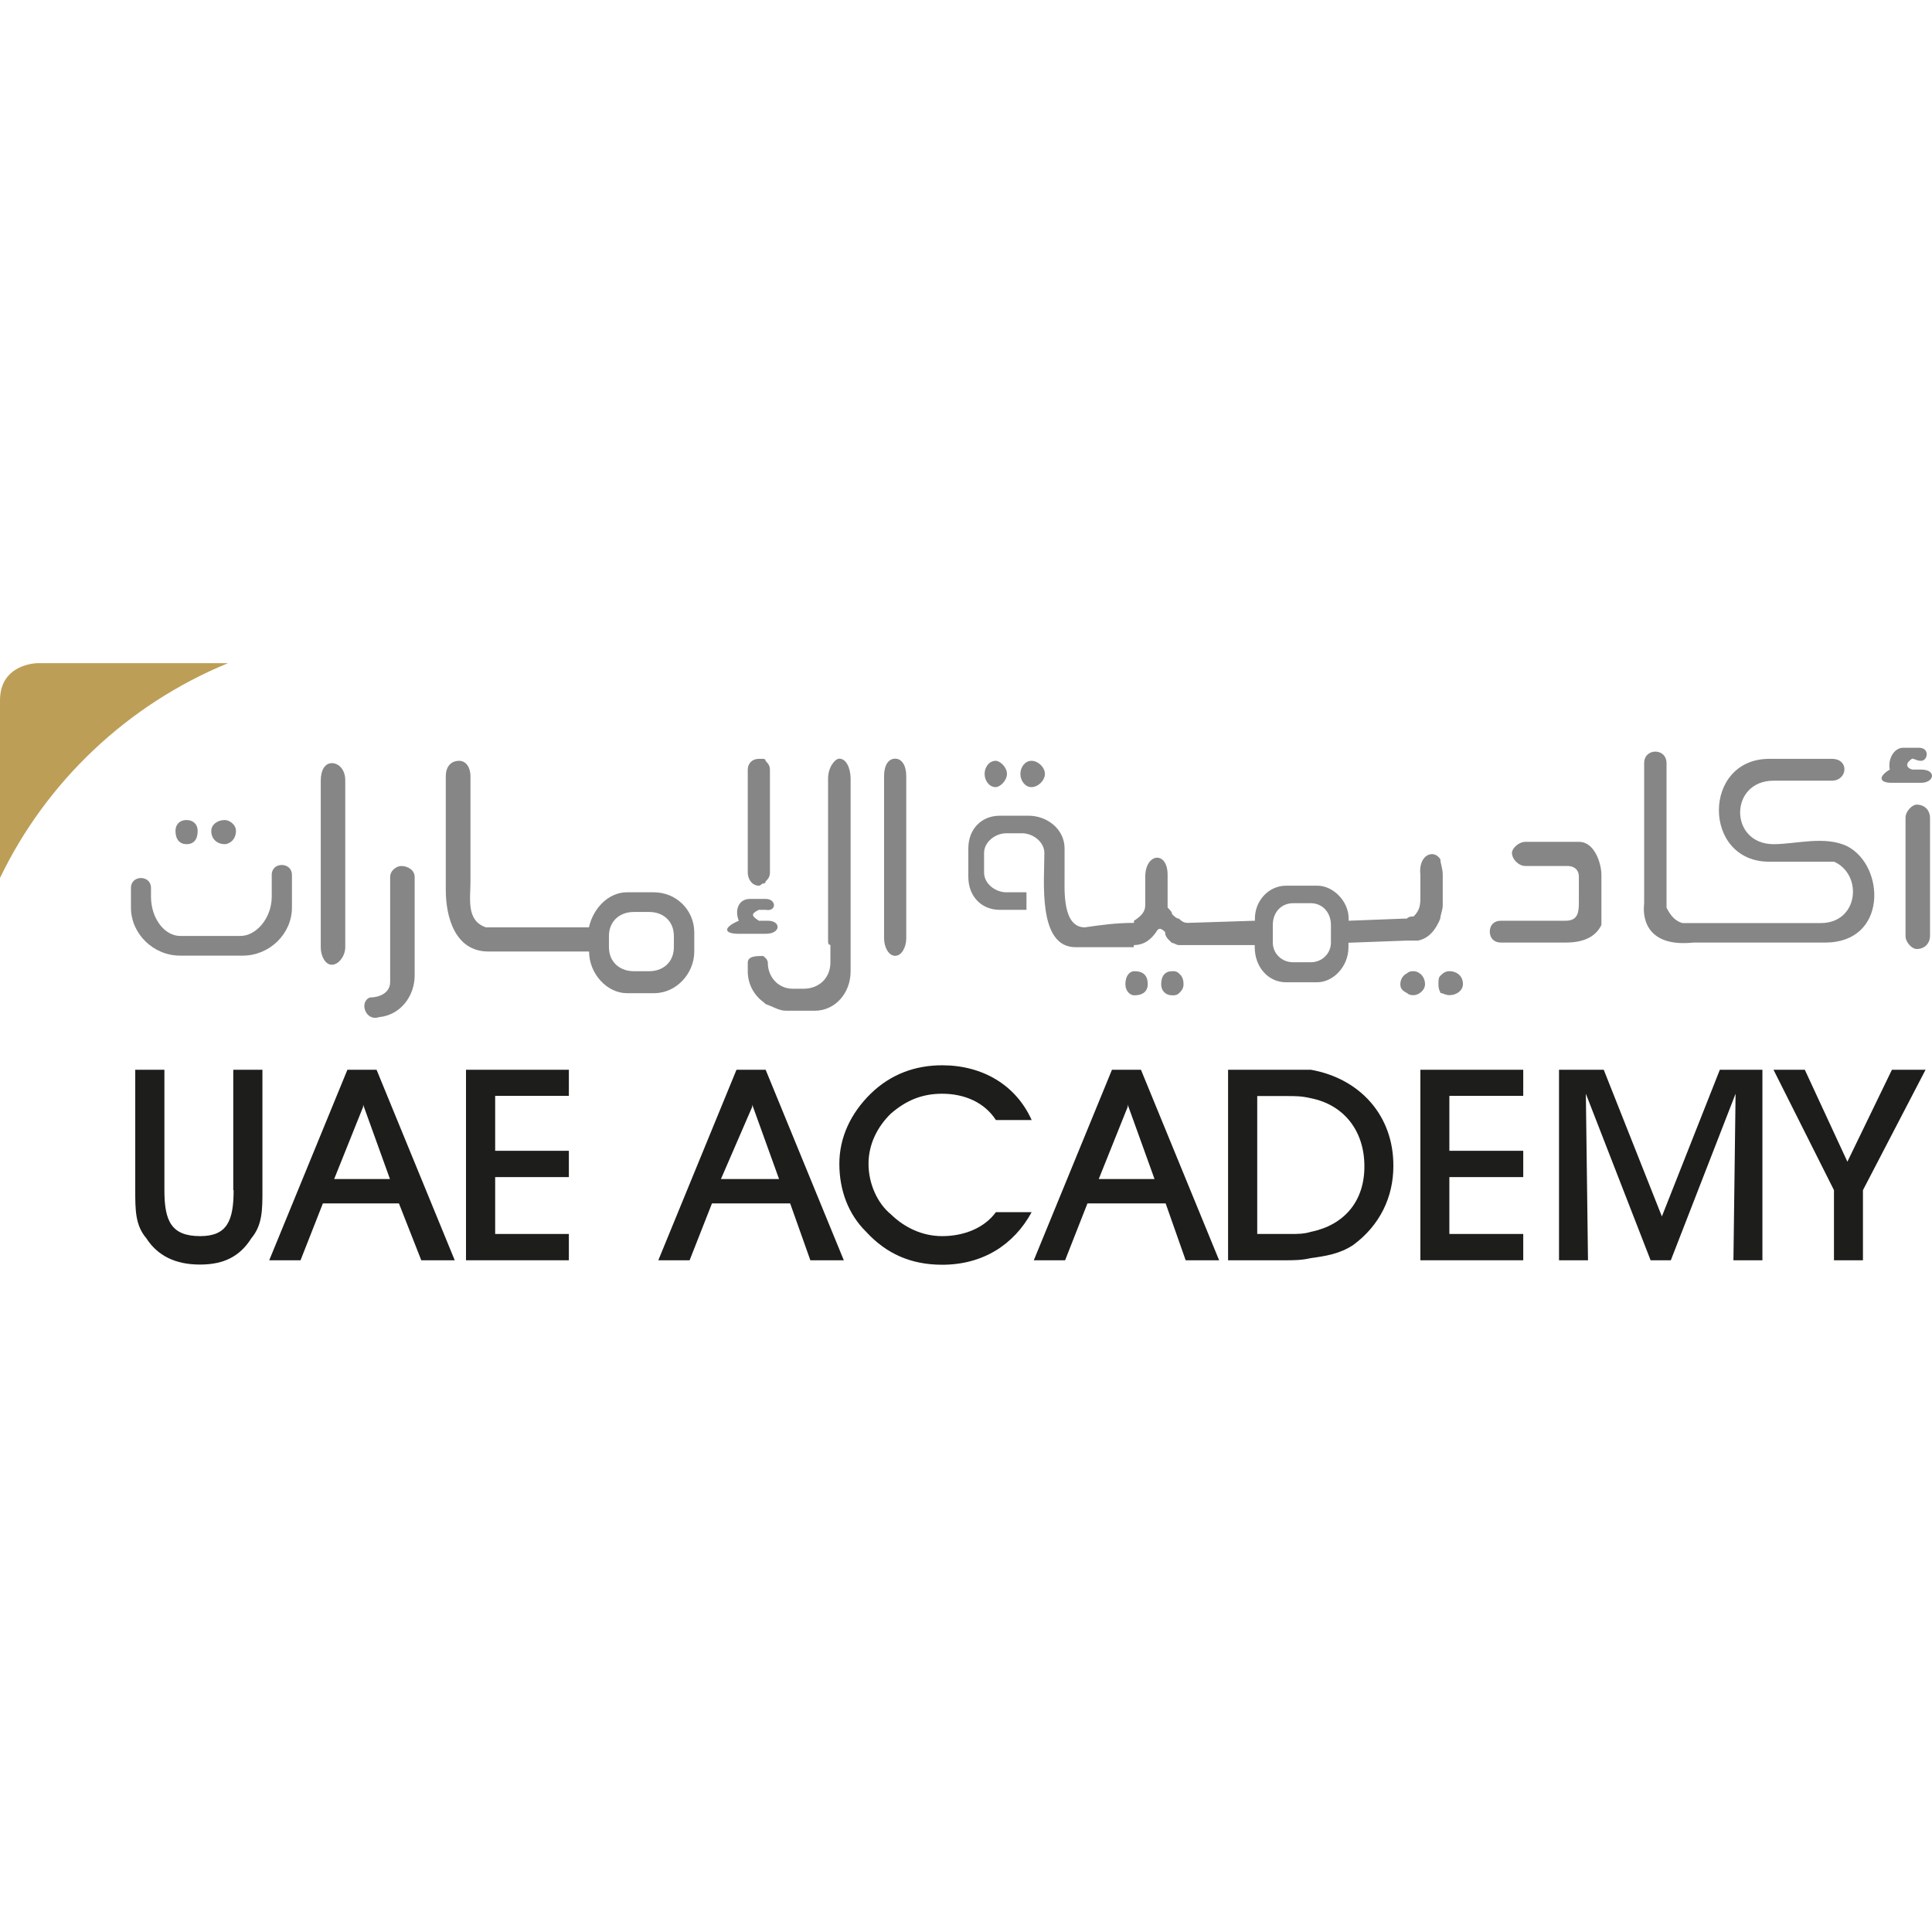 <?xml version="1.0" encoding="utf-8"?>
<!-- Generator: Adobe Illustrator 28.0.0, SVG Export Plug-In . SVG Version: 6.00 Build 0)  -->
<svg version="1.1" id="Layer_1" xmlns="http://www.w3.org/2000/svg" xmlns:xlink="http://www.w3.org/1999/xlink" x="0px" y="0px"
	 viewBox="0 0 1080 1080" style="enable-background:new 0 0 1080 1080;" xml:space="preserve">
<style type="text/css">
	.st0{fill:#868686;}
	.st1{fill:#1D1D1B;}
	.st2{fill:#BD9E56;}
</style>
<g>
	<g>
		<path class="st0" d="M185.5,426.6c-3.7,0-6.2,3.7-6.2,9.8v93.1c0,4.9,2.5,9.8,6.2,9.8c3.8,0,7.5-4.9,7.5-9.8v-93.1
			C193.1,430.2,189.3,426.6,185.5,426.6z"/>
		<path class="st0" d="M151.9,489v12.2c0,12.2-8.8,22-17.5,22h-33.7c-8.7,0-16.3-9.8-16.3-22v-4.9c0-7.3-11.2-7.3-11.2,0v11
			c0,14.7,12.5,26.9,27.5,26.9h35c15,0,27.5-12.2,27.5-26.9V489C163.1,481.7,151.9,481.7,151.9,489z"/>
		<path class="st0" d="M365.5,498.8h-6.3h-8.8c-10,0-18.7,8.6-21.2,19.6h-57.5c-11.2-3.7-8.7-15.9-8.7-25.7v-58.8
			c0-4.9-2.5-8.6-6.3-8.6c-5,0-7.5,3.7-7.5,8.6v63.7c0,14.7,5,34.3,23.8,34.3h56.3c0,12.3,9.9,23.3,21.2,23.3h8.8h6.3
			c12.5,0,22.5-11,22.5-23.3v-11C387.9,508.6,378,498.8,365.5,498.8z M376.7,529.4c0,8.6-6.2,13.5-13.7,13.5h-3.8h-5
			c-7.5,0-13.8-4.9-13.8-13.5v-6.1c0-8.6,6.3-13.5,13.8-13.5h5h3.8c7.5,0,13.7,4.9,13.7,13.5V529.4z"/>
		<path class="st0" d="M224.3,484.1c-2.5,0-6.2,2.4-6.2,6.1V549c0,6.2-6.3,8.6-11.3,8.6c-6.2,2.4-2.5,13.5,5,11
			c12.5-1.2,20-12.2,20-23.3v-55.1C231.8,486.5,228.1,484.1,224.3,484.1z"/>
		<path class="st0" d="M104.3,471.9c3.8,0,6.2-2.4,6.2-7.4c0-3.7-2.5-6.1-6.2-6.1c-3.8,0-6.2,2.4-6.2,6.1
			C98.1,469.4,100.6,471.9,104.3,471.9z"/>
		<path class="st0" d="M576.6,440c3.7,0,7.5-3.7,7.5-7.4c0-3.7-3.8-7.3-7.5-7.3c-3.7,0-6.2,3.7-6.2,7.3
			C570.4,436.3,572.9,440,576.6,440z"/>
		<path class="st0" d="M556.6,440c2.5,0,6.3-3.7,6.3-7.4c0-3.7-3.8-7.3-6.3-7.3c-3.8,0-6.2,3.7-6.2,7.3
			C550.4,436.3,552.9,440,556.6,440z"/>
		<path class="st0" d="M125.6,471.9c2.5,0,6.3-2.4,6.3-7.4c0-3.7-3.8-6.1-6.3-6.1c-3.8,0-7.5,2.4-7.5,6.1
			C118.1,469.4,121.8,471.9,125.6,471.9z"/>
		<path class="st0" d="M428,522c8.7,0,8.7-7.3,1.2-7.3H428v0h-1.3v0h-2.5c-3.7-2.5-5-3.7,0-6.1h2.5h1.3c6.2,1.2,6.2-6.1,0-6.1h-1.3
			h-7.5c-6.2,0-8.7,6.1-6.2,12.2c-8.7,3.7-8.7,7.3,0,7.3h13.8H428z"/>
		<path class="st0" d="M424.2,495.1c1.3,0,1.3-1.2,2.5-1.2c0,0,1.3,0,1.3-1.2c1.2-1.2,2.4-2.4,2.4-4.9v-57.5c0-2.4-1.2-3.7-2.4-4.9
			c0-1.2-1.3-1.2-1.3-1.2h-2.5c-3.7,0-6.2,2.5-6.2,6.1v57.5C418,491.4,420.4,495.1,424.2,495.1z"/>
		<path class="st0" d="M1071.4,449.8c-2.5,0-6.2,3.7-6.2,7.3v66.1c0,3.7,3.7,7.3,6.2,7.3c5,0,7.5-3.7,7.5-7.3v-66.1
			C1078.9,453.5,1076.4,449.8,1071.4,449.8z"/>
		<path class="st0" d="M882.7,470.6h-30c-3.8,0-7.5,3.7-7.5,6.1c0,3.7,3.8,7.4,7.5,7.4h23.7c2.5,0,6.2,1.2,6.2,6.1v14.7
			c0,6.1-1.2,9.8-7.5,9.8H839c-3.8,0-6.2,2.4-6.2,6.1c0,3.7,2.5,6.1,6.2,6.1h36.2c12.5,0,17.5-4.9,20-9.8V489
			C895.2,482.9,891.5,470.6,882.7,470.6z"/>
		<path class="st0" d="M810.3,542.9c-2.5,0-3.7,1.2-5,2.4c-1.2,1.2-1.2,2.4-1.2,4.9c0,1.3,0,2.5,1.2,4.9c1.3,0,2.5,1.2,5,1.2
			c3.8,0,7.5-2.5,7.5-6.2C817.8,545.3,814,542.9,810.3,542.9z"/>
		<path class="st0" d="M1073.9,430.2h-5c-3.7-1.2-3.7-3.7,0-6.1c1.3,0,2.5,1.2,5,1.2c3.8,0,5-7.3-1.2-7.3h-8.8
			c-5,0-8.7,6.1-7.5,12.2c-6.3,3.7-6.3,7.4,1.2,7.4h16.2C1081.4,437.6,1082.7,430.2,1073.9,430.2z"/>
		<path class="st0" d="M806.5,506.1V489c0-3.7-1.3-6.1-1.3-8.6c-3.7-6.1-12.5-2.5-11.2,8.6v13.5c0,4.9-1.3,7.3-3.8,9.8
			c-1.2,0-2.5,0-3.8,1.2h-1.2l-31.3,1.2v-1.2c0-9.8-8.7-18.4-17.5-18.4h-8.7h-8.7c-10,0-17.5,8.6-17.5,18.4v1.2l-37.5,1.2
			c-2.5,0-3.7-1.2-5-2.4c-1.3,0-2.5-1.2-3.8-2.5c0-1.2-1.3-2.4-2.5-3.7V489c0-13.5-12.5-12.3-12.5,1.2v15.9c0,3.7-2.5,6.2-6.3,8.6
			v1.2c-10,0-18.7,1.2-27.5,2.5c-12.5,0-11.3-20.8-11.3-28.2v-15.9c0-11-10-18.3-20-18.3h-16.3c-10,0-17.5,7.3-17.5,18.3v15.9
			c0,11,7.5,18.4,17.5,18.4h15v-9.8h-2.5h-8.7c-6.3,0-12.5-4.9-12.5-11v-11c0-6.1,6.2-11,12.5-11h8.7c6.2,0,12.5,4.9,12.5,11
			c0,15.9-3.8,52.7,17.5,52.7h32.5v-1.2c6.3,0,10-3.7,12.5-7.3c1.3-2.4,2.5-2.4,5,0c0,2.5,1.3,3.7,3.8,6.1c1.3,0,2.5,1.2,3.8,1.2
			h2.5h40v1.2c0,11,7.5,19.6,17.5,19.6h8.7h8.7c8.8,0,17.5-8.6,17.5-19.6v-2.5l32.5-1.2h3.8h2.5c6.2-1.2,10-6.1,12.5-12.2
			C805.3,511,806.5,508.6,806.5,506.1z M744,526.9c0,6.1-5,11-11.2,11h-5h-5c-6.3,0-11.3-4.9-11.3-11v-9.8c0-7.4,5-12.2,11.3-12.2h5
			h5c6.2,0,11.2,4.9,11.2,12.2V526.9z"/>
		<path class="st0" d="M469.2,424.1c-2.5,0-6.3,4.9-6.3,11v90.6c0,1.2,0,2.5,1.3,2.5v9.8c0,8.6-6.2,14.7-15,14.7H443
			c-7.5,0-13.8-6.1-13.8-14.7c0,0,0-1.2-1.2-2.4l-1.3-1.2c-3.8,0-8.7,0-8.7,3.7v4.9c0,7.3,3.7,13.5,8.7,17.1l1.3,1.2
			c3.7,1.2,7.5,3.7,11.2,3.7h16.3c11.3,0,20-9.8,20-22v-17.2V522v-86.9C475.4,429,472.9,424.1,469.2,424.1z"/>
		<path class="st0" d="M1032.7,473.1c-12.5-6.1-28.8-1.2-41.2-1.2c-25,0-25-35.5,0-35.5h32.5c8.8,0,10-12.2,0-12.2h-35
			c-37.5,0-37.5,57.5,0,57.5h36.3c16.2,7.3,13.7,34.3-7.5,34.3h-77.4c-3.8-1.2-6.3-3.7-8.8-8.6v-80.8c0-8.6-12.5-8.6-12.5,0v78.3
			c-1.3,11,3.7,24.5,27.5,22h73.7C1055.2,526.9,1053.9,484.1,1032.7,473.1z"/>
		<path class="st0" d="M500.4,424.1c-3.8,0-6.2,3.7-6.2,9.8v90.6c0,4.9,2.5,9.8,6.2,9.8c3.7,0,6.2-4.9,6.2-9.8v-90.6
			C506.6,427.8,504.1,424.1,500.4,424.1z"/>
		<path class="st0" d="M634.1,542.9c-2.5,0-5,2.4-5,7.3c0,3.7,2.5,6.2,5,6.2c5,0,7.5-2.5,7.5-6.2
			C641.6,545.3,639.1,542.9,634.1,542.9z"/>
		<path class="st0" d="M655.3,542.9c-3.8,0-6.2,2.4-6.2,7.3c0,3.7,2.5,6.2,6.2,6.2c1.3,0,2.5,0,3.8-1.2c1.2-1.2,2.5-2.5,2.5-4.9
			c0-3.6-1.2-4.9-2.5-6.1C657.8,542.9,656.6,542.9,655.3,542.9z"/>
		<path class="st0" d="M790.3,542.9c-1.2,0-2.5,0-3.8,1.2c-2.5,1.2-3.7,3.7-3.7,6.1c0,2.5,1.3,3.7,3.7,4.9c1.3,1.2,2.6,1.2,3.8,1.2
			c2.5,0,6.3-2.5,6.3-6.2C796.5,545.3,792.8,542.9,790.3,542.9z"/>
	</g>
	<g>
		<path class="st1" d="M130.6,665.3c0,17.2-3.7,25.7-18.7,25.7c-16.2,0-20-8.5-20-25.7V598H75.6v67.3c0,11,0,19.6,6.2,26.9
			c6.3,9.8,16.3,14.7,30,14.7c13.8,0,22.5-4.9,28.7-14.7c6.2-7.4,6.2-15.9,6.2-26.9V598h-16.3V665.3z"/>
		<path class="st1" d="M203,598h-8.8l-43.7,106.5h17.5l12.5-31.8H203h20l12.5,31.8h18.7L210.5,598H203z M203,659.1h-16.2l16.2-40.4
			v-1.2l15,41.6H203z"/>
		<polygon class="st1" points="260.5,704.5 318,704.5 318,689.8 276.8,689.8 276.8,658 318,658 318,643.3 276.8,643.3 276.8,612.6 
			318,612.6 318,598 260.5,598 		"/>
		<path class="st1" d="M420.4,598h-8.7L368,704.5h17.5l12.5-31.8h22.5h21.2l11.3,31.8h18.7L428,598H420.4z M420.4,659.1H403
			l17.5-40.4v-1.2l15,41.6H420.4z"/>
		<path class="st1" d="M526.7,611.4c12.5,0,23.7,4.9,30,14.7h20c-8.8-19.6-27.5-30.6-50-30.6c-15,0-28.7,4.9-40,15.9
			c-11.2,11-17.5,24.5-17.5,39.2c0,14.7,5,28.2,15,38c11.2,12.2,25,18.4,42.5,18.4c22.5,0,40-11,50-29.4h-20
			c-6.2,8.6-17.5,13.4-30,13.4c-11.3,0-21.2-4.9-28.7-12.2c-7.5-6.1-12.5-17.1-12.5-28.2c0-11,5-20.8,12.5-28.1
			C506.6,615.1,515.4,611.4,526.7,611.4z"/>
		<path class="st1" d="M630.4,598h-8.8l-43.7,106.5h17.5l12.5-31.8h22.5h21.2l11.2,31.8h18.7L637.8,598H630.4z M630.4,659.1h-16.2
			l16.2-40.4v-1.2l15,41.6H630.4z"/>
		<path class="st1" d="M732.8,598h-10h-36.3v106.5h32.5c3.8,0,8.7,0,13.7-1.2c8.7-1.2,16.2-2.4,23.7-7.3c15-11,22.5-26.9,22.5-44.1
			C779.1,623.7,760.3,602.9,732.8,598z M732.8,688.6c-3.8,1.2-7.5,1.2-11.3,1.2h-18.7v-77.1h16.2c5,0,8.7,0,13.7,1.2
			c18.7,3.7,30,18.4,30,38C762.8,671.4,751.5,684.8,732.8,688.6z"/>
		<polygon class="st1" points="794,704.5 851.5,704.5 851.5,689.8 810.2,689.8 810.2,658 851.5,658 851.5,643.3 810.2,643.3 
			810.2,612.6 851.5,612.6 851.5,598 794,598 		"/>
		<polygon class="st1" points="929,680 896.5,598 871.5,598 871.5,704.5 887.7,704.5 886.5,611.4 922.7,704.5 934,704.5 
			970.2,611.4 969,704.5 985.2,704.5 985.2,598 961.4,598 		"/>
		<polygon class="st1" points="1057.6,598 1032.7,649.4 1008.9,598 991.4,598 1025.2,665.3 1025.2,704.5 1041.4,704.5 1041.4,665.3 
			1076.4,598 		"/>
	</g>
	<path class="st2" d="M127.5,370.7H21.2c0,0-21.2,0-21.2,20.8v99.3C25.9,436.9,71.3,393.8,127.5,370.7"/>
</g>
</svg>
